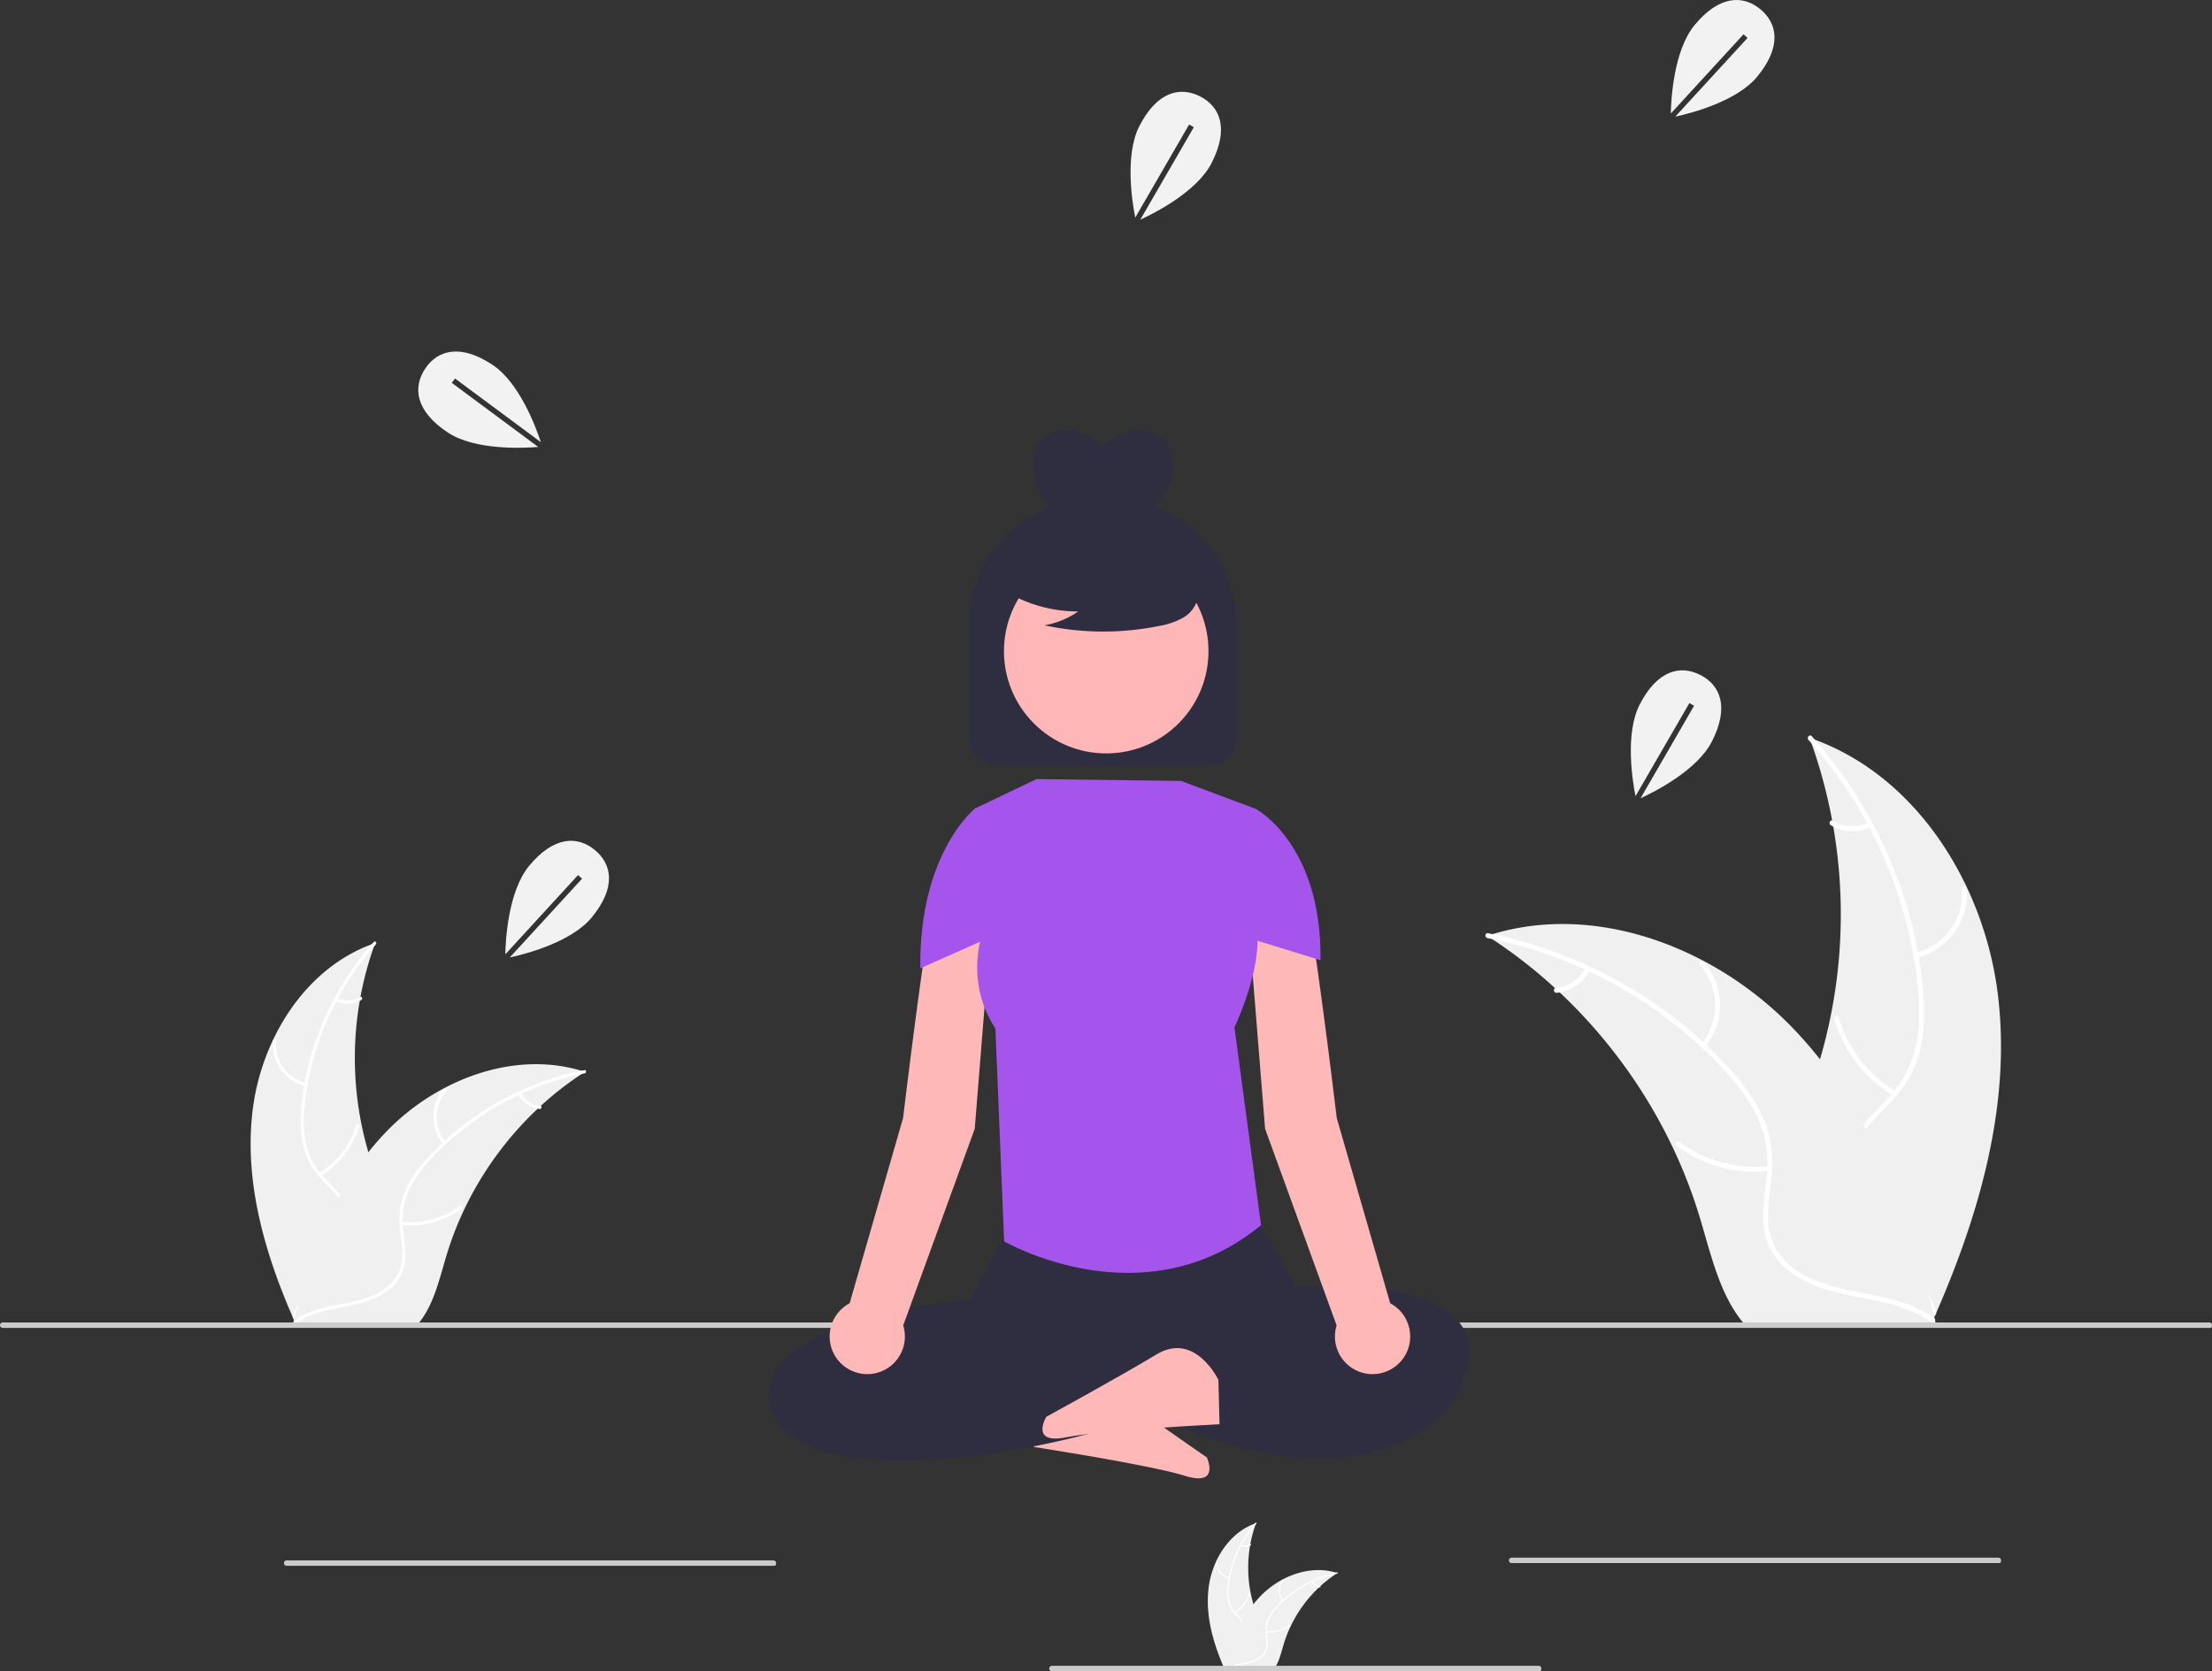 <svg xmlns="http://www.w3.org/2000/svg" data-name="Layer 1" width="818" height="618.165" viewBox="0 0 818 618.165" xmlns:xlink="http://www.w3.org/1999/xlink"><rect x="0" y="0" width="818" height="618.165" fill="#333333" stroke="none"/><path id="b901917b-4981-4312-adbf-d5b8f006e98e-350" data-name="Path 164" d="M575.403,659.853s10.411-17.081,23.777-6.982,38.12,27.139,38.12,27.139,5.07,10.899-8.052,6.805-55.96-10.682-55.96-10.682Z" transform="translate(-191 -140.917)" fill="#feb8b8"/><path d="M284.453,551.378c3.318-26.678,19.851-52.964,45.294-61.646a123.863,123.863,0,0,0,.006,85.04c3.91,10.575,9.359,21.93,5.682,32.589-2.288,6.632-7.886,11.706-14.142,14.878-6.257,3.173-13.202,4.685-20.059,6.167l-1.35,1.116C288.998,604.942,281.135,578.056,284.453,551.378Z" transform="translate(-191 -140.917)" fill="#f0f0f0"/><path d="M330,490.237a105.87,105.87,0,0,0-26.319,59.583,45.591,45.591,0,0,0,.519,14.275,26.149,26.149,0,0,0,6.503,12.128c2.931,3.221,6.303,6.175,8.4,10.052a16.011,16.011,0,0,1,.782,13.071c-1.852,5.311-5.501,9.64-9.218,13.749-4.126,4.563-8.484,9.236-10.238,15.285-.213.733-1.337.36-1.125-.371,3.051-10.524,13.268-16.502,18.14-25.981,2.273-4.423,3.228-9.558,1.096-14.227-1.864-4.083-5.338-7.133-8.334-10.368a27.903,27.903,0,0,1-6.801-11.622,42.148,42.148,0,0,1-1.066-14.203,102.712,102.712,0,0,1,7.502-31.213,107.747,107.747,0,0,1,19.374-31.048c.507-.567,1.287.325.784.889Z" transform="translate(-191 -140.917)" fill="#fff"/><path d="M304,542.65a15.884,15.884,0,0,1-12.091-16.639c.06-.76,1.244-.702,1.184.059a14.708,14.708,0,0,0,11.279,15.455c.742.176.366,1.3-.371,1.125Z" transform="translate(-191 -140.917)" fill="#fff"/><path d="M309.001,574.786a30.615,30.615,0,0,0,13.671-17.632c.215-.732,1.34-.36,1.125.371a31.844,31.844,0,0,1-14.264,18.319c-.657.39-1.186-.671-.533-1.058Z" transform="translate(-191 -140.917)" fill="#fff"/><path d="M315.581,510.14a8.991,8.991,0,0,0,8.52-.433c.652-.398,1.18.663.533,1.058a10.075,10.075,0,0,1-9.425.499.612.612,0,0,1-.377-.748.595.595,0,0,1,.748-.377Z" transform="translate(-191 -140.917)" fill="#fff"/><path d="M407.301,537.383c-.4.26-.8.52-1.2.79a118.407,118.407,0,0,0-15.14,11.82c-.37.33-.74.67-1.1,1.01a124.827,124.827,0,0,0-27.11,37.11,121.222,121.222,0,0,0-6.64,17.18c-2.45,8.13-4.46,17.14-9.31,23.79a20.796,20.796,0,0,1-1.62,2H301.351c-.1-.05-.2-.09-.3-.14l-1.75.08c.07-.31.15-.63.22-.94.04-.18.09-.36.13-.54.03-.12.06-.24.08-.35.01-.04.02-.08.03-.11.02-.11.05-.21.07-.31q.66-2.685,1.36-5.37c0-.01,0-.01.01-.02,3.59-13.63,8.35-27.08,15-39.38.2-.37.4-.75.62-1.12a115.673,115.673,0,0,1,10.39-15.76,102.262,102.262,0,0,1,6.81-7.79,85.037,85.037,0,0,1,21.28-15.94c15.72-8.3,33.92-11.48,50.72-6.41C406.451,537.113,406.871,537.243,407.301,537.383Z" transform="translate(-191 -140.917)" fill="#f0f0f0"/><path d="M407.202,537.939a105.87,105.87,0,0,0-56.888,31.728,45.591,45.591,0,0,0-8.181,11.71,26.148,26.148,0,0,0-2.109,13.599c.401,4.336,1.314,8.725.655,13.084a16.011,16.011,0,0,1-7.245,10.907c-4.676,3.126-10.197,4.385-15.638,5.429-6.042,1.159-12.335,2.267-17.377,6.04-.611.457-1.285-.517-.675-.974,8.773-6.566,20.529-5.188,30.126-9.823,4.478-2.163,8.332-5.688,9.441-10.699.97-4.382.033-8.909-.412-13.296a27.903,27.903,0,0,1,1.567-13.374,42.148,42.148,0,0,1,7.7-11.981,102.713,102.713,0,0,1,24.782-20.406,107.747,107.747,0,0,1,34.163-13.126c.746-.148.832,1.035.091,1.182Z" transform="translate(-191 -140.917)" fill="#fff"/><path d="M354.886,564.134a15.884,15.884,0,0,1,.364-20.565c.506-.57,1.416.189.91.76a14.708,14.708,0,0,0-.299,19.13c.486.587-.491,1.259-.974.675Z" transform="translate(-191 -140.917)" fill="#fff"/><path d="M339.532,592.805a30.615,30.615,0,0,0,21.531-5.847c.613-.455,1.286.519.675.974a31.844,31.844,0,0,1-22.418,6.039c-.759-.084-.543-1.25.212-1.166Z" transform="translate(-191 -140.917)" fill="#fff"/><path d="M383.706,545.15a8.991,8.991,0,0,0,7.064,4.785c.76.075.543,1.24-.212,1.166a10.075,10.075,0,0,1-7.826-5.276.612.612,0,0,1,.15-.824.595.595,0,0,1,.824.15Z" transform="translate(-191 -140.917)" fill="#fff"/><path d="M637.945,728.193c1.286-10.339,7.693-20.526,17.554-23.891a48.004,48.004,0,0,0,.002,32.958c1.515,4.098,3.627,8.499,2.202,12.63a10.731,10.731,0,0,1-5.481,5.766,31.87,31.87,0,0,1-7.774,2.39l-.523.433C639.707,748.952,636.66,738.532,637.945,728.193Z" transform="translate(-191 -140.917)" fill="#f0f0f0"/><path d="M655.597,704.497a41.03,41.03,0,0,0-10.2,23.092,17.669,17.669,0,0,0,.201,5.532,10.134,10.134,0,0,0,2.52,4.7,20.975,20.975,0,0,1,3.255,3.896,6.205,6.205,0,0,1,.303,5.066,16.122,16.122,0,0,1-3.572,5.329c-1.599,1.768-3.288,3.58-3.968,5.924-.082.284-.518.14-.436-.144,1.183-4.079,5.142-6.395,7.03-10.069a6.284,6.284,0,0,0,.425-5.514,16.273,16.273,0,0,0-3.23-4.018,10.814,10.814,0,0,1-2.636-4.504,16.335,16.335,0,0,1-.413-5.504,39.807,39.807,0,0,1,2.907-12.097,41.757,41.757,0,0,1,7.509-12.033c.196-.22.499.126.304.344Z" transform="translate(-191 -140.917)" fill="#fff"/><path d="M645.521,724.81a6.156,6.156,0,0,1-4.686-6.448c.023-.295.482-.272.459.023a5.7,5.7,0,0,0,4.371,5.989c.287.068.142.504-.144.436Z" transform="translate(-191 -140.917)" fill="#fff"/><path d="M647.459,737.265a11.865,11.865,0,0,0,5.298-6.833c.083-.284.519-.139.436.144a12.341,12.341,0,0,1-5.528,7.099c-.255.151-.46-.26-.207-.41Z" transform="translate(-191 -140.917)" fill="#fff"/><path d="M650.009,712.211a3.485,3.485,0,0,0,3.302-.168c.253-.154.457.257.207.41a3.905,3.905,0,0,1-3.653.194.237.237,0,0,1-.146-.29.231.231,0,0,1,.29-.146Z" transform="translate(-191 -140.917)" fill="#fff"/><path d="M685.555,722.769c-.155.101-.31.202-.465.306a45.887,45.887,0,0,0-5.867,4.581c-.143.128-.287.26-.426.391a48.377,48.377,0,0,0-10.507,14.382,46.981,46.981,0,0,0-2.573,6.658c-.95,3.151-1.728,6.643-3.608,9.22a8.058,8.058,0,0,1-.628.775H644.494c-.039-.019-.077-.035-.116-.054l-.678.031c.027-.12.058-.244.085-.364.016-.07.035-.14.05-.209.012-.047.023-.093.031-.136.004-.015.008-.031.012-.043.008-.043.019-.081.027-.12q.256-1.041.527-2.081l.004-.008a69.078,69.078,0,0,1,5.813-15.262c.078-.143.155-.291.24-.434a44.829,44.829,0,0,1,4.027-6.108,39.63,39.63,0,0,1,2.639-3.019,32.956,32.956,0,0,1,8.247-6.178c6.092-3.217,13.146-4.449,19.657-2.484C685.226,722.664,685.389,722.715,685.555,722.769Z" transform="translate(-191 -140.917)" fill="#f0f0f0"/><path d="M685.517,722.985a41.03,41.03,0,0,0-22.047,12.296,17.669,17.669,0,0,0-3.17,4.538,10.134,10.134,0,0,0-.818,5.27,20.974,20.974,0,0,1,.254,5.071,6.205,6.205,0,0,1-2.808,4.227,16.122,16.122,0,0,1-6.06,2.104c-2.341.449-4.781.878-6.735,2.341-.237.177-.498-.201-.261-.377,3.4-2.545,7.956-2.011,11.675-3.807a6.284,6.284,0,0,0,3.659-4.147,16.272,16.272,0,0,0-.16-5.153,10.814,10.814,0,0,1,.607-5.183,16.335,16.335,0,0,1,2.984-4.643,39.806,39.806,0,0,1,9.604-7.908,41.758,41.758,0,0,1,13.24-5.087c.289-.057.323.401.035.458Z" transform="translate(-191 -140.917)" fill="#fff"/><path d="M665.242,733.137a6.156,6.156,0,0,1,.141-7.97c.196-.221.549.073.352.294a5.7,5.7,0,0,0-.116,7.414c.188.228-.19.488-.377.261Z" transform="translate(-191 -140.917)" fill="#fff"/><path d="M659.291,744.248a11.865,11.865,0,0,0,8.345-2.266c.237-.176.499.201.261.377a12.341,12.341,0,0,1-8.688,2.34c-.294-.033-.211-.484.082-.452Z" transform="translate(-191 -140.917)" fill="#fff"/><path d="M676.411,725.779a3.484,3.484,0,0,0,2.737,1.854c.295.029.211.481-.082.452a3.905,3.905,0,0,1-3.033-2.045.237.237,0,0,1,.058-.319.231.231,0,0,1,.319.058Z" transform="translate(-191 -140.917)" fill="#fff"/><path d="M929.788,508.573c-5.099-41.006-30.512-81.408-69.619-94.752a190.384,190.384,0,0,1-.009,130.711c-6.009,16.255-14.385,33.708-8.733,50.091,3.517,10.194,12.121,17.992,21.738,22.869,9.618,4.876,20.291,7.201,30.831,9.478l2.074,1.716C922.802,590.903,934.888,549.578,929.788,508.573Z" transform="translate(-191 -140.917)" fill="#f0f0f0"/><path d="M859.781,414.596a162.727,162.727,0,0,1,40.454,91.583c.711,7.293.797,14.753-.797,21.942a40.192,40.192,0,0,1-9.996,18.642c-4.505,4.95-9.687,9.492-12.911,15.451-3.398,6.281-3.529,13.418-1.202,20.09,2.846,8.163,8.456,14.817,14.168,21.134,6.342,7.013,13.041,14.197,15.736,23.494.327,1.127,2.056.554,1.729-.571-4.69-16.176-20.393-25.364-27.881-39.934-3.494-6.798-4.961-14.691-1.685-21.867,2.865-6.275,8.204-10.963,12.809-15.936,4.836-5.221,8.543-10.95,10.453-17.863,1.954-7.072,2.159-14.551,1.638-21.83a157.874,157.874,0,0,0-11.53-47.977A165.612,165.612,0,0,0,860.986,413.23c-.779-.872-1.979.5-1.205,1.366Z" transform="translate(-191 -140.917)" fill="#fff"/><path d="M899.744,495.157a24.414,24.414,0,0,0,18.584-25.575c-.093-1.168-1.912-1.079-1.819.091a22.607,22.607,0,0,1-17.336,23.755c-1.14.271-.563,1.999.571,1.729Z" transform="translate(-191 -140.917)" fill="#fff"/><path d="M892.056,544.553a47.056,47.056,0,0,1-21.014-27.101c-.331-1.125-2.06-.553-1.729.571a48.946,48.946,0,0,0,21.924,28.157c1.01.599,1.823-1.031.819-1.627Z" transform="translate(-191 -140.917)" fill="#fff"/><path d="M881.943,445.189a13.82,13.82,0,0,1-13.096-.665c-1.002-.612-1.814,1.019-.819,1.627a15.486,15.486,0,0,0,14.486.768.941.941,0,0,0,.579-1.15.915.915,0,0,0-1.15-.579Z" transform="translate(-191 -140.917)" fill="#fff"/><path d="M740.966,487.061c.615.4,1.229.799,1.845,1.214a181.996,181.996,0,0,1,23.27,18.168c.569.507,1.138,1.03,1.691,1.552a191.865,191.865,0,0,1,41.669,57.04,186.325,186.325,0,0,1,10.206,26.406c3.766,12.496,6.855,26.345,14.31,36.566a31.965,31.965,0,0,0,2.49,3.074h67.369c.153-.077.307-.138.461-.215l2.69.123c-.108-.476-.23-.968-.338-1.445-.062-.277-.138-.553-.2-.83-.046-.184-.092-.369-.123-.538-.015-.061-.031-.123-.046-.169-.031-.169-.077-.323-.108-.476q-1.014-4.127-2.09-8.254c0-.015,0-.015-.015-.031-5.519-20.95-12.834-41.623-23.056-60.529-.308-.569-.615-1.153-.953-1.721a177.797,177.797,0,0,0-15.97-24.224,157.181,157.181,0,0,0-10.467-11.974,130.705,130.705,0,0,0-32.708-24.501c-24.163-12.757-52.137-17.645-77.959-9.852C742.272,486.646,741.626,486.846,740.966,487.061Z" transform="translate(-191 -140.917)" fill="#f0f0f0"/><path d="M741.117,487.916a162.727,162.727,0,0,1,87.439,48.768c4.958,5.395,9.519,11.3,12.574,17.999a40.192,40.192,0,0,1,3.242,20.903c-.617,6.665-2.02,13.411-1.006,20.11,1.069,7.061,5.261,12.838,11.136,16.765,7.187,4.804,15.673,6.74,24.036,8.344,9.286,1.781,18.96,3.484,26.71,9.285.939.703,1.975-.795,1.037-1.497-13.484-10.092-31.554-7.974-46.304-15.098-6.883-3.324-12.806-8.743-14.511-16.445-1.491-6.735-.05-13.693.633-20.436.717-7.08.228-13.887-2.409-20.556-2.698-6.823-7.037-12.918-11.836-18.416a157.874,157.874,0,0,0-38.091-31.365,165.612,165.612,0,0,0-52.509-20.175c-1.147-.227-1.279,1.59-.14,1.816Z" transform="translate(-191 -140.917)" fill="#fff"/><path d="M821.529,528.179a24.414,24.414,0,0,0-.559-31.609c-.777-.877-2.176.29-1.398,1.168a22.607,22.607,0,0,1,.46,29.404c-.747.903.754,1.935,1.497,1.037Z" transform="translate(-191 -140.917)" fill="#fff"/><path d="M845.13,572.248a47.056,47.056,0,0,1-33.095-8.987c-.942-.699-1.977.798-1.037,1.497a48.946,48.946,0,0,0,34.457,9.282c1.167-.13.835-1.921-.325-1.792Z" transform="translate(-191 -140.917)" fill="#fff"/><path d="M777.231,499a13.82,13.82,0,0,1-10.857,7.354c-1.168.115-.835,1.906.325,1.792a15.486,15.486,0,0,0,12.029-8.109.941.941,0,0,0-.23-1.267.915.915,0,0,0-1.267.23Z" transform="translate(-191 -140.917)" fill="#fff"/><path d="M1008.327,632.083H192a1,1,0,0,1,0-2h816a1,1,0,0,1,1,1C1009,631.635,1008.879,632.083,1008.327,632.083Z" transform="translate(-191 -140.917)" fill="#cacaca"/><path d="M477.327,720.083H297a1,1,0,0,1,0-2H477a1,1,0,0,1,1,1C478,719.635,477.879,720.083,477.327,720.083Z" transform="translate(-191 -140.917)" fill="#cacaca"/><path d="M760.327,759.083H580a1,1,0,0,1,0-2H760a1,1,0,0,1,1,1C761,758.635,760.879,759.083,760.327,759.083Z" transform="translate(-191 -140.917)" fill="#cacaca"/><path d="M930.327,719.083H750a1,1,0,0,1,0-2H930a1,1,0,0,1,1,1C931,718.635,930.879,719.083,930.327,719.083Z" transform="translate(-191 -140.917)" fill="#cacaca"/><path id="ea820f77-130a-433d-b966-41522e2706cd-351" data-name="Path 161" d="M524.258,681.083c-11.202,0-21.457-1.073-29.605-3.611-9.685-3.016-15.766-7.893-18.077-14.506a17.079,17.079,0,0,1,2.677-16.933c14.327-18.669,64.046-23.935,70.717-24.557l13.534-25.627c.866-6.115-3.231-10.744,3.847-10.859l83.735-1.137c6.952-.146,4.979,4.159,6.169,10.121l12.758,22.774-54.906,23.173,8.301,20.228-.542.315C606.798,669.786,560.585,681.081,524.258,681.083Z" transform="translate(-191 -140.917)" fill="#2f2e41"/><path id="e2cf09bf-0dcf-4d32-bd8b-d83345e69099-352" data-name="Path 162" d="M662.413,617.72s76.68-8.775,71.679,26.326-63.345,59.964-151.694,0l10.002-17.55s32.923-1.638,52.926-10.413Z" transform="translate(-191 -140.917)" fill="#2f2e41"/><path id="e394c6e3-5a9b-4b6a-ab2c-d395b6ec401d-353" data-name="Path 166" d="M553.854,458.7s-14.574-2.65-18.549,19.874-10.342,75.876-10.342,75.876l-19.769,68.534a13.912,13.912,0,1,0,19.815,8.184l26.452-72.738,5.042-62.627V462.988A4.794,4.794,0,0,0,553.854,458.7Z" transform="translate(-191 -140.917)" fill="#feb8b8"/><path id="bce87157-538b-4a9f-a71d-b40a66ba2871-354" data-name="Path 166" d="M656.438,458.7s14.574-2.65,18.549,19.874,10.342,75.876,10.342,75.876l19.769,68.534a13.912,13.912,0,1,1-19.815,8.184L658.83,558.43,653.788,495.803V462.988A4.794,4.794,0,0,1,656.438,458.7Z" transform="translate(-191 -140.917)" fill="#feb8b8"/><path d="M655.327,440.083l-27.567-10.31-53.433-.69-23,11,6.46,37.126s-13.043,22.085,1.318,44.172l3.222,78.702s51.516,29.873,95-6L647.499,520.909s16.439-33.95,3.697-46.563Z" transform="translate(-191 -140.917)" fill="#a555ec"/><path d="M644.099,451.62l11.228-11.537s24.505,12.889,24,56l-30.911-9.527Z" transform="translate(-191 -140.917)" fill="#a555ec"/><path d="M563.8,451.62l-11.929-11.929s-21.049,16.282-20.544,59.392l28.157-12.527Z" transform="translate(-191 -140.917)" fill="#a555ec"/><path id="fa495a93-2d48-4158-a295-a9de2db8cd68-355" data-name="Path 163" d="M641.564,651.325s-8.586-18.067-22.927-9.406-40.725,23.046-40.725,23.046-6.171,10.316,7.304,7.602,56.765-4.83,56.765-4.83Z" transform="translate(-191 -140.917)" fill="#feb8b8"/><path d="M617.708,328.366c.121-.117.248-.221.368-.341,7.673-7.673,9.228-18.559,3.473-24.314-5.438-5.439-15.456-4.341-23.017,2.271-6.483-6.172-15.176-7.893-20.803-3.632-6.488,4.913-6.438,15.91.113,24.561.449.592.919,1.152,1.403,1.691A45.307,45.307,0,0,0,549.512,371.149v43.12a9.629,9.629,0,0,0,9.629,9.628h79.696a9.305,9.305,0,0,0,9.305-9.305V371.149A45.299,45.299,0,0,0,617.708,328.366Z" transform="translate(-191 -140.917)" fill="#2f2e41"/><circle cx="600.086" cy="381.778" r="37.818" transform="translate(-285.197 395.227) rotate(-45)" fill="#ffb6b6"/><path d="M560.348,357.991a51.435,51.435,0,0,0,29.395,9.084,31.52,31.52,0,0,1-12.493,5.14,103.716,103.716,0,0,0,42.365.238,27.419,27.419,0,0,0,8.869-3.046,11.224,11.224,0,0,0,5.474-7.321c.929-5.31-3.208-10.134-7.508-13.385a55.381,55.381,0,0,0-46.538-9.3c-5.199,1.344-10.406,3.614-13.783,7.789s-4.377,10.611-1.16,14.91Z" transform="translate(-191 -140.917)" fill="#2f2e41"/><polygon points="200.519 165.172 200.519 165.172 200.519 165.172 200.519 165.172" fill="#f2f2f2"/><path d="M358.07,282.524l1.192-1.607,31.749,23.55c-1.725-5.259-7.833-21.929-17.844-28.58-11.96-7.946-20.375-5.474-24.959,1.426s-3.603,15.615,8.357,23.562c10.138,6.736,28.199,5.799,33.468,5.358Z" transform="translate(-191 -140.917)" fill="#f2f2f2"/><polygon points="617.85 43.489 617.85 43.489 617.85 43.489 617.85 43.489" fill="#f2f2f2"/><path d="M835.767,153.589l1.474,1.352-26.724,29.127c5.41-1.169,22.624-5.509,30.281-14.774,9.147-11.069,7.564-19.695,1.178-24.972s-15.156-5.207-24.303,5.862c-7.754,9.383-8.701,27.443-8.81,32.729Z" transform="translate(-191 -140.917)" fill="#f2f2f2"/><polygon points="186.85 354.489 186.85 354.489 186.85 354.489 186.85 354.489" fill="#f2f2f2"/><path d="M404.767,464.589l1.474,1.352-26.724,29.127c5.41-1.169,22.624-5.509,30.281-14.774,9.147-11.069,7.564-19.695,1.178-24.972s-15.156-5.207-24.303,5.862c-7.754,9.383-8.701,27.443-8.81,32.729Z" transform="translate(-191 -140.917)" fill="#f2f2f2"/><polygon points="420.124 81.956 420.124 81.956 420.124 81.956 420.124 81.956" fill="#f2f2f2"/><path d="M630.744,186.967l1.731,1.002-19.798,34.215c5.029-2.311,20.899-10.269,26.372-20.97,6.539-12.784,3.128-20.864-4.247-24.637s-15.923-1.809-22.462,10.976c-5.543,10.837-2.564,28.675-1.528,33.86Z" transform="translate(-191 -140.917)" fill="#f2f2f2"/><polygon points="605.124 295.956 605.124 295.956 605.124 295.956 605.124 295.956" fill="#f2f2f2"/><path d="M815.744,400.967l1.731,1.002-19.798,34.215c5.029-2.311,20.899-10.269,26.372-20.97,6.539-12.784,3.128-20.864-4.247-24.637s-15.923-1.809-22.462,10.976c-5.543,10.837-2.564,28.675-1.528,33.86Z" transform="translate(-191 -140.917)" fill="#f2f2f2"/></svg>